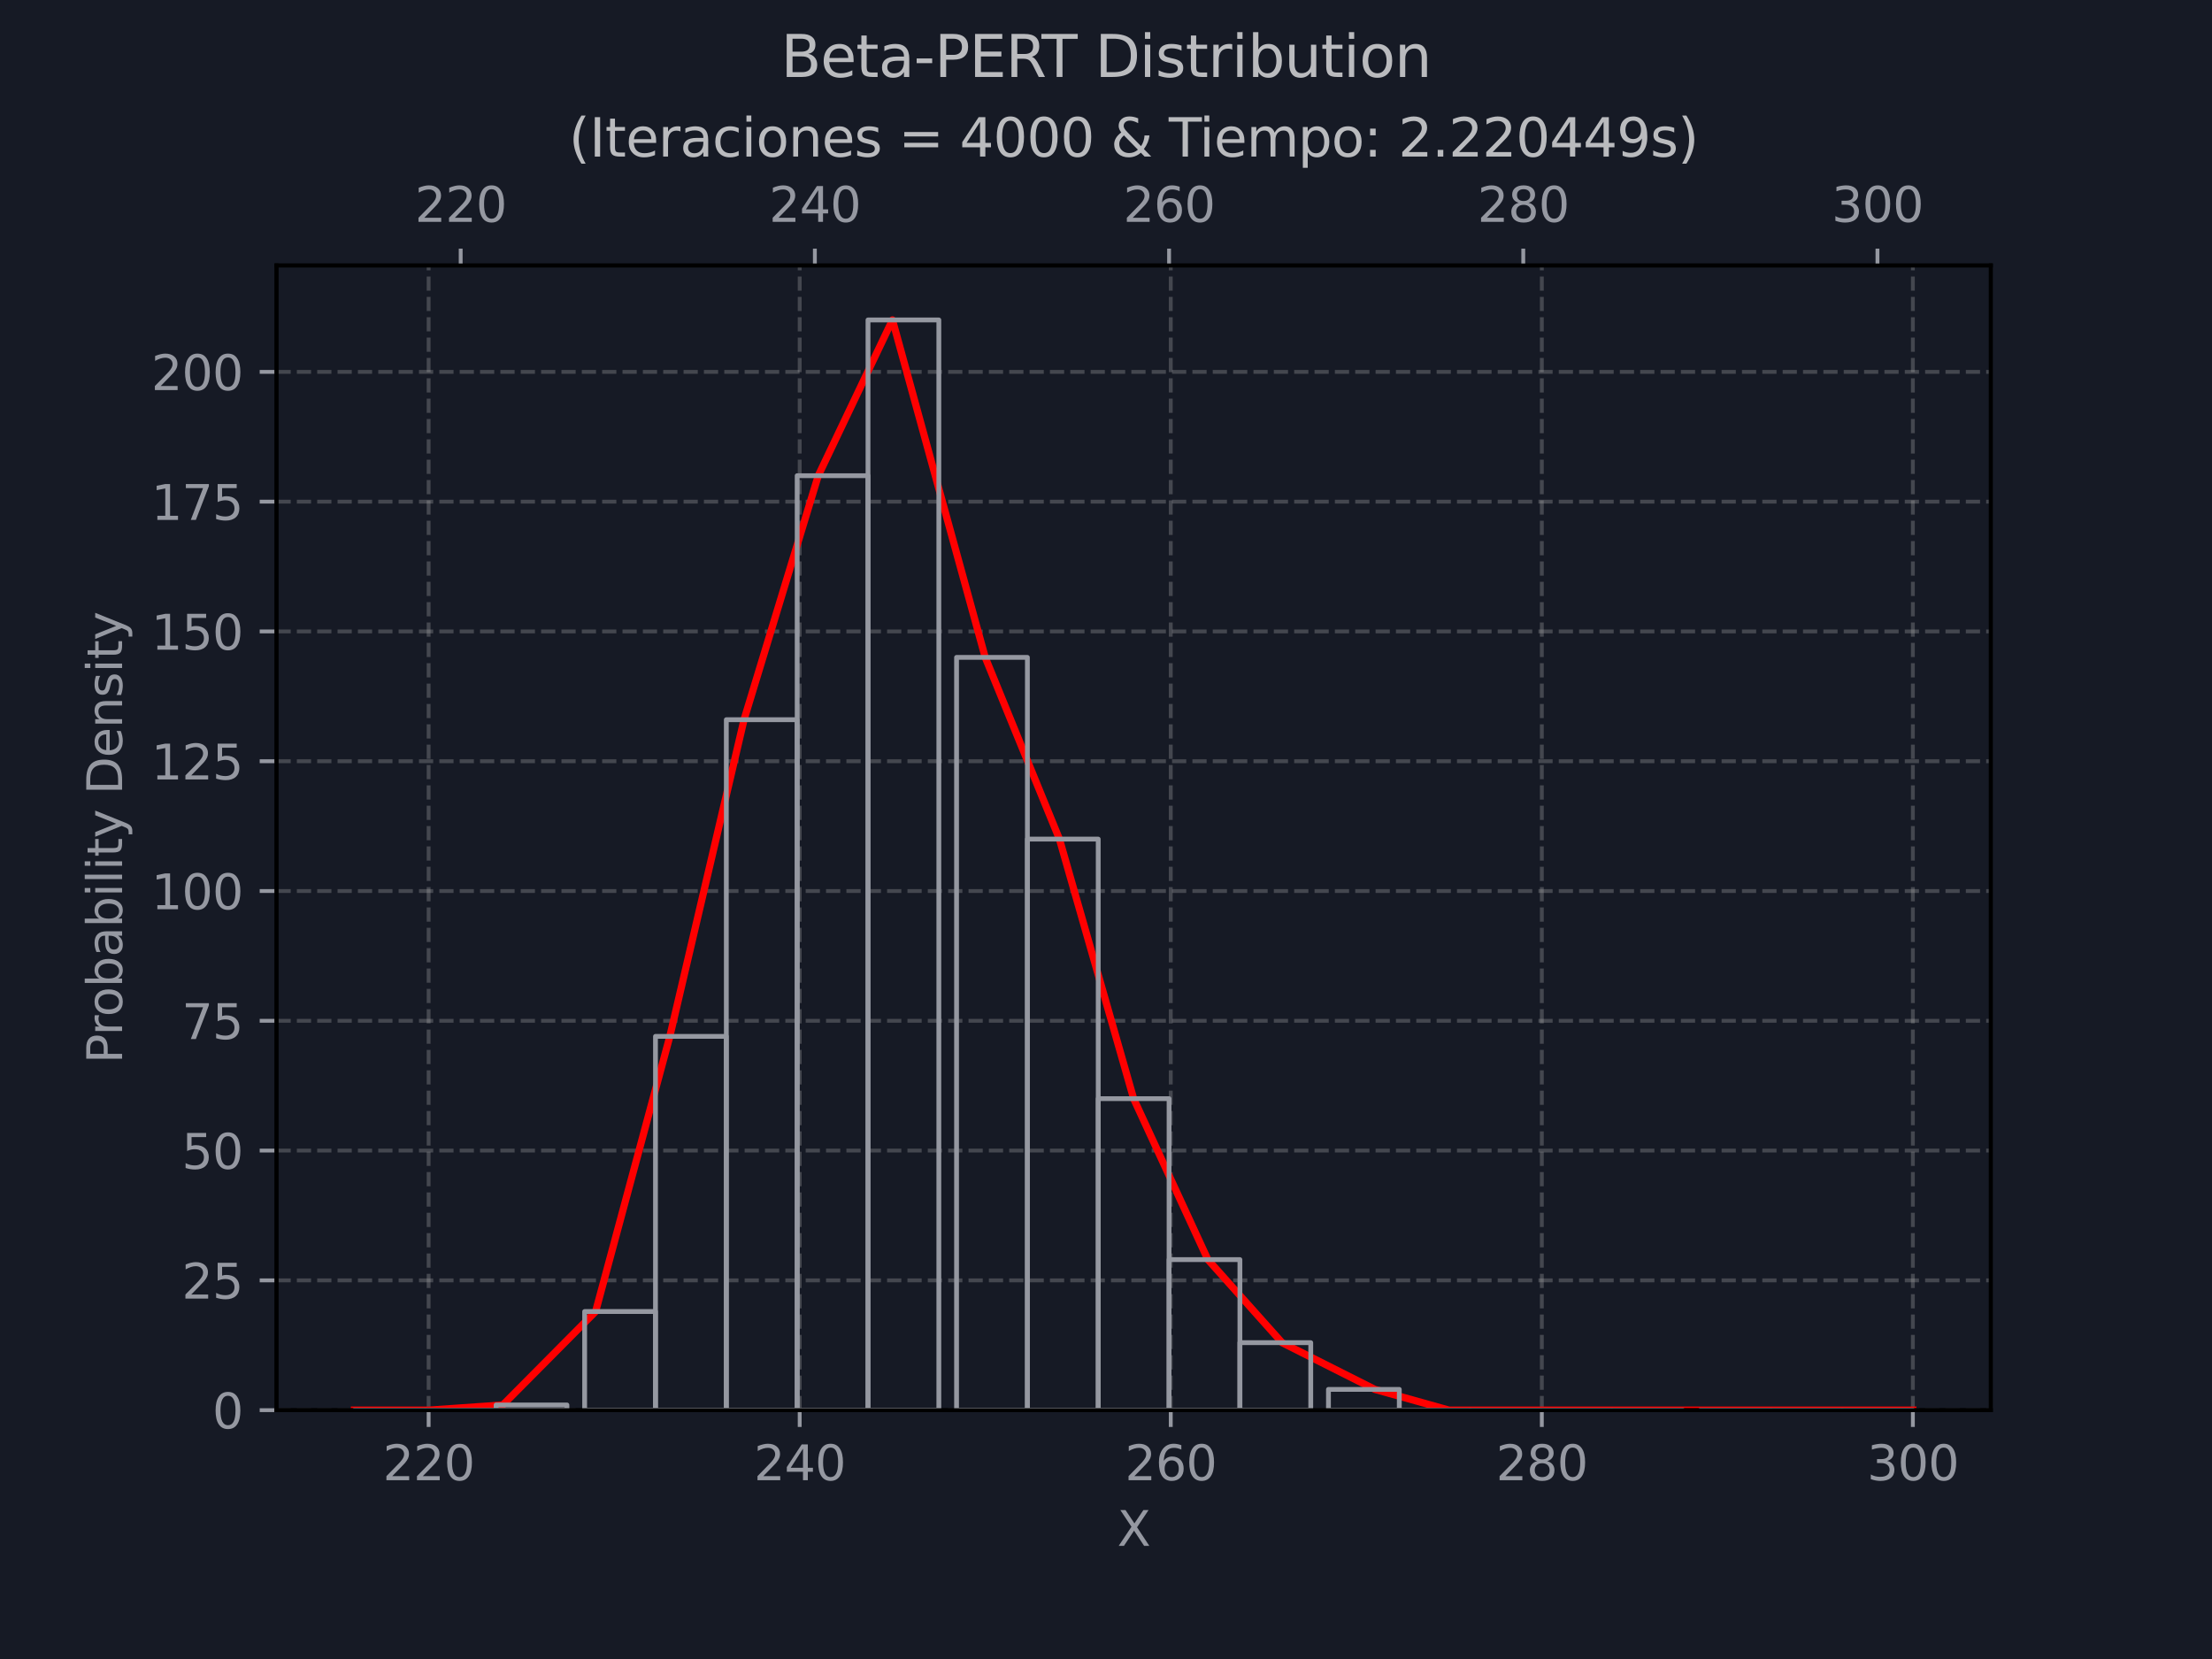 <?xml version="1.0" encoding="utf-8" standalone="no"?>
<!DOCTYPE svg PUBLIC "-//W3C//DTD SVG 1.1//EN"
  "http://www.w3.org/Graphics/SVG/1.1/DTD/svg11.dtd">
<svg xmlns:xlink="http://www.w3.org/1999/xlink" width="460.8pt" height="345.6pt" viewBox="0 0 460.8 345.6" xmlns="http://www.w3.org/2000/svg" version="1.1">
 <defs>
  <style type="text/css">*{stroke-linejoin: round; stroke-linecap: butt}</style>
 </defs>
 <g id="figure_1">
  <g id="patch_1">
   <path d="M 0 345.6 
L 460.8 345.6 
L 460.8 0 
L 0 0 
z
" style="fill: #161a25"/>
  </g>
  <g id="axes_1">
   <g id="patch_2">
    <path d="M 57.6 293.76 
L 414.72 293.76 
L 414.72 55.296 
L 57.6 55.296 
z
" style="fill: #161a25"/>
   </g>
   <g id="matplotlib.axis_1">
    <g id="xtick_1">
     <g id="line2d_1">
      <path d="M 89.292 293.76 
L 89.292 55.296 
" clip-path="url(#p3fcd0e084b)" style="fill: none; stroke-dasharray: 2.96,1.28; stroke-dashoffset: 0; stroke: #b0b0b0; stroke-opacity: 0.3; stroke-width: 0.8"/>
     </g>
     <g id="line2d_2">
      <defs>
       <path id="m49eaad773d" d="M 0 0 
L 0 3.5 
" style="stroke: #9598a1; stroke-width: 0.8"/>
      </defs>
      <g>
       <use xlink:href="#m49eaad773d" x="89.292" y="293.76" style="fill: #9598a1; stroke: #9598a1; stroke-width: 0.8"/>
      </g>
     </g>
     <g id="text_1">
      <!-- 220 -->
      <g style="fill: #9598a1" transform="translate(79.749 308.358) scale(0.1 -0.1)">
       <defs>
        <path id="DejaVuSans-32" d="M 1228 531 
L 3431 531 
L 3431 0 
L 469 0 
L 469 531 
Q 828 903 1448 1529 
Q 2069 2156 2228 2338 
Q 2531 2678 2651 2914 
Q 2772 3150 2772 3378 
Q 2772 3750 2511 3984 
Q 2250 4219 1831 4219 
Q 1534 4219 1204 4116 
Q 875 4013 500 3803 
L 500 4441 
Q 881 4594 1212 4672 
Q 1544 4750 1819 4750 
Q 2544 4750 2975 4387 
Q 3406 4025 3406 3419 
Q 3406 3131 3298 2873 
Q 3191 2616 2906 2266 
Q 2828 2175 2409 1742 
Q 1991 1309 1228 531 
z
" transform="scale(0.016)"/>
        <path id="DejaVuSans-30" d="M 2034 4250 
Q 1547 4250 1301 3770 
Q 1056 3291 1056 2328 
Q 1056 1369 1301 889 
Q 1547 409 2034 409 
Q 2525 409 2770 889 
Q 3016 1369 3016 2328 
Q 3016 3291 2770 3770 
Q 2525 4250 2034 4250 
z
M 2034 4750 
Q 2819 4750 3233 4129 
Q 3647 3509 3647 2328 
Q 3647 1150 3233 529 
Q 2819 -91 2034 -91 
Q 1250 -91 836 529 
Q 422 1150 422 2328 
Q 422 3509 836 4129 
Q 1250 4750 2034 4750 
z
" transform="scale(0.016)"/>
       </defs>
       <use xlink:href="#DejaVuSans-32"/>
       <use xlink:href="#DejaVuSans-32" x="63.623"/>
       <use xlink:href="#DejaVuSans-30" x="127.246"/>
      </g>
     </g>
    </g>
    <g id="xtick_2">
     <g id="line2d_3">
      <path d="M 166.591 293.76 
L 166.591 55.296 
" clip-path="url(#p3fcd0e084b)" style="fill: none; stroke-dasharray: 2.96,1.28; stroke-dashoffset: 0; stroke: #b0b0b0; stroke-opacity: 0.3; stroke-width: 0.8"/>
     </g>
     <g id="line2d_4">
      <g>
       <use xlink:href="#m49eaad773d" x="166.591" y="293.76" style="fill: #9598a1; stroke: #9598a1; stroke-width: 0.8"/>
      </g>
     </g>
     <g id="text_2">
      <!-- 240 -->
      <g style="fill: #9598a1" transform="translate(157.047 308.358) scale(0.1 -0.1)">
       <defs>
        <path id="DejaVuSans-34" d="M 2419 4116 
L 825 1625 
L 2419 1625 
L 2419 4116 
z
M 2253 4666 
L 3047 4666 
L 3047 1625 
L 3713 1625 
L 3713 1100 
L 3047 1100 
L 3047 0 
L 2419 0 
L 2419 1100 
L 313 1100 
L 313 1709 
L 2253 4666 
z
" transform="scale(0.016)"/>
       </defs>
       <use xlink:href="#DejaVuSans-32"/>
       <use xlink:href="#DejaVuSans-34" x="63.623"/>
       <use xlink:href="#DejaVuSans-30" x="127.246"/>
      </g>
     </g>
    </g>
    <g id="xtick_3">
     <g id="line2d_5">
      <path d="M 243.89 293.76 
L 243.89 55.296 
" clip-path="url(#p3fcd0e084b)" style="fill: none; stroke-dasharray: 2.96,1.28; stroke-dashoffset: 0; stroke: #b0b0b0; stroke-opacity: 0.3; stroke-width: 0.8"/>
     </g>
     <g id="line2d_6">
      <g>
       <use xlink:href="#m49eaad773d" x="243.89" y="293.76" style="fill: #9598a1; stroke: #9598a1; stroke-width: 0.8"/>
      </g>
     </g>
     <g id="text_3">
      <!-- 260 -->
      <g style="fill: #9598a1" transform="translate(234.346 308.358) scale(0.1 -0.1)">
       <defs>
        <path id="DejaVuSans-36" d="M 2113 2584 
Q 1688 2584 1439 2293 
Q 1191 2003 1191 1497 
Q 1191 994 1439 701 
Q 1688 409 2113 409 
Q 2538 409 2786 701 
Q 3034 994 3034 1497 
Q 3034 2003 2786 2293 
Q 2538 2584 2113 2584 
z
M 3366 4563 
L 3366 3988 
Q 3128 4100 2886 4159 
Q 2644 4219 2406 4219 
Q 1781 4219 1451 3797 
Q 1122 3375 1075 2522 
Q 1259 2794 1537 2939 
Q 1816 3084 2150 3084 
Q 2853 3084 3261 2657 
Q 3669 2231 3669 1497 
Q 3669 778 3244 343 
Q 2819 -91 2113 -91 
Q 1303 -91 875 529 
Q 447 1150 447 2328 
Q 447 3434 972 4092 
Q 1497 4750 2381 4750 
Q 2619 4750 2861 4703 
Q 3103 4656 3366 4563 
z
" transform="scale(0.016)"/>
       </defs>
       <use xlink:href="#DejaVuSans-32"/>
       <use xlink:href="#DejaVuSans-36" x="63.623"/>
       <use xlink:href="#DejaVuSans-30" x="127.246"/>
      </g>
     </g>
    </g>
    <g id="xtick_4">
     <g id="line2d_7">
      <path d="M 321.189 293.76 
L 321.189 55.296 
" clip-path="url(#p3fcd0e084b)" style="fill: none; stroke-dasharray: 2.96,1.28; stroke-dashoffset: 0; stroke: #b0b0b0; stroke-opacity: 0.3; stroke-width: 0.8"/>
     </g>
     <g id="line2d_8">
      <g>
       <use xlink:href="#m49eaad773d" x="321.189" y="293.76" style="fill: #9598a1; stroke: #9598a1; stroke-width: 0.8"/>
      </g>
     </g>
     <g id="text_4">
      <!-- 280 -->
      <g style="fill: #9598a1" transform="translate(311.645 308.358) scale(0.1 -0.1)">
       <defs>
        <path id="DejaVuSans-38" d="M 2034 2216 
Q 1584 2216 1326 1975 
Q 1069 1734 1069 1313 
Q 1069 891 1326 650 
Q 1584 409 2034 409 
Q 2484 409 2743 651 
Q 3003 894 3003 1313 
Q 3003 1734 2745 1975 
Q 2488 2216 2034 2216 
z
M 1403 2484 
Q 997 2584 770 2862 
Q 544 3141 544 3541 
Q 544 4100 942 4425 
Q 1341 4750 2034 4750 
Q 2731 4750 3128 4425 
Q 3525 4100 3525 3541 
Q 3525 3141 3298 2862 
Q 3072 2584 2669 2484 
Q 3125 2378 3379 2068 
Q 3634 1759 3634 1313 
Q 3634 634 3220 271 
Q 2806 -91 2034 -91 
Q 1263 -91 848 271 
Q 434 634 434 1313 
Q 434 1759 690 2068 
Q 947 2378 1403 2484 
z
M 1172 3481 
Q 1172 3119 1398 2916 
Q 1625 2713 2034 2713 
Q 2441 2713 2670 2916 
Q 2900 3119 2900 3481 
Q 2900 3844 2670 4047 
Q 2441 4250 2034 4250 
Q 1625 4250 1398 4047 
Q 1172 3844 1172 3481 
z
" transform="scale(0.016)"/>
       </defs>
       <use xlink:href="#DejaVuSans-32"/>
       <use xlink:href="#DejaVuSans-38" x="63.623"/>
       <use xlink:href="#DejaVuSans-30" x="127.246"/>
      </g>
     </g>
    </g>
    <g id="xtick_5">
     <g id="line2d_9">
      <path d="M 398.487 293.76 
L 398.487 55.296 
" clip-path="url(#p3fcd0e084b)" style="fill: none; stroke-dasharray: 2.96,1.28; stroke-dashoffset: 0; stroke: #b0b0b0; stroke-opacity: 0.3; stroke-width: 0.8"/>
     </g>
     <g id="line2d_10">
      <g>
       <use xlink:href="#m49eaad773d" x="398.487" y="293.76" style="fill: #9598a1; stroke: #9598a1; stroke-width: 0.8"/>
      </g>
     </g>
     <g id="text_5">
      <!-- 300 -->
      <g style="fill: #9598a1" transform="translate(388.944 308.358) scale(0.1 -0.1)">
       <defs>
        <path id="DejaVuSans-33" d="M 2597 2516 
Q 3050 2419 3304 2112 
Q 3559 1806 3559 1356 
Q 3559 666 3084 287 
Q 2609 -91 1734 -91 
Q 1441 -91 1130 -33 
Q 819 25 488 141 
L 488 750 
Q 750 597 1062 519 
Q 1375 441 1716 441 
Q 2309 441 2620 675 
Q 2931 909 2931 1356 
Q 2931 1769 2642 2001 
Q 2353 2234 1838 2234 
L 1294 2234 
L 1294 2753 
L 1863 2753 
Q 2328 2753 2575 2939 
Q 2822 3125 2822 3475 
Q 2822 3834 2567 4026 
Q 2313 4219 1838 4219 
Q 1578 4219 1281 4162 
Q 984 4106 628 3988 
L 628 4550 
Q 988 4650 1302 4700 
Q 1616 4750 1894 4750 
Q 2613 4750 3031 4423 
Q 3450 4097 3450 3541 
Q 3450 3153 3228 2886 
Q 3006 2619 2597 2516 
z
" transform="scale(0.016)"/>
       </defs>
       <use xlink:href="#DejaVuSans-33"/>
       <use xlink:href="#DejaVuSans-30" x="63.623"/>
       <use xlink:href="#DejaVuSans-30" x="127.246"/>
      </g>
     </g>
    </g>
    <g id="text_6">
     <!-- X -->
     <g style="fill: #9598a1" transform="translate(232.735 322.037) scale(0.1 -0.1)">
      <defs>
       <path id="DejaVuSans-58" d="M 403 4666 
L 1081 4666 
L 2241 2931 
L 3406 4666 
L 4084 4666 
L 2584 2425 
L 4184 0 
L 3506 0 
L 2194 1984 
L 872 0 
L 191 0 
L 1856 2491 
L 403 4666 
z
" transform="scale(0.016)"/>
      </defs>
      <use xlink:href="#DejaVuSans-58"/>
     </g>
    </g>
   </g>
   <g id="matplotlib.axis_2">
    <g id="ytick_1">
     <g id="line2d_11">
      <path d="M 57.6 293.76 
L 414.72 293.76 
" clip-path="url(#p3fcd0e084b)" style="fill: none; stroke-dasharray: 2.96,1.28; stroke-dashoffset: 0; stroke: #b0b0b0; stroke-opacity: 0.3; stroke-width: 0.8"/>
     </g>
     <g id="line2d_12">
      <defs>
       <path id="m6b8cc59551" d="M 0 0 
L -3.5 0 
" style="stroke: #9598a1; stroke-width: 0.8"/>
      </defs>
      <g>
       <use xlink:href="#m6b8cc59551" x="57.6" y="293.76" style="fill: #9598a1; stroke: #9598a1; stroke-width: 0.8"/>
      </g>
     </g>
     <g id="text_7">
      <!-- 0 -->
      <g style="fill: #9598a1" transform="translate(44.237 297.559) scale(0.1 -0.1)">
       <use xlink:href="#DejaVuSans-30"/>
      </g>
     </g>
    </g>
    <g id="ytick_2">
     <g id="line2d_13">
      <path d="M 57.6 266.723 
L 414.72 266.723 
" clip-path="url(#p3fcd0e084b)" style="fill: none; stroke-dasharray: 2.96,1.28; stroke-dashoffset: 0; stroke: #b0b0b0; stroke-opacity: 0.3; stroke-width: 0.8"/>
     </g>
     <g id="line2d_14">
      <g>
       <use xlink:href="#m6b8cc59551" x="57.6" y="266.723" style="fill: #9598a1; stroke: #9598a1; stroke-width: 0.8"/>
      </g>
     </g>
     <g id="text_8">
      <!-- 25 -->
      <g style="fill: #9598a1" transform="translate(37.875 270.522) scale(0.1 -0.1)">
       <defs>
        <path id="DejaVuSans-35" d="M 691 4666 
L 3169 4666 
L 3169 4134 
L 1269 4134 
L 1269 2991 
Q 1406 3038 1543 3061 
Q 1681 3084 1819 3084 
Q 2600 3084 3056 2656 
Q 3513 2228 3513 1497 
Q 3513 744 3044 326 
Q 2575 -91 1722 -91 
Q 1428 -91 1123 -41 
Q 819 9 494 109 
L 494 744 
Q 775 591 1075 516 
Q 1375 441 1709 441 
Q 2250 441 2565 725 
Q 2881 1009 2881 1497 
Q 2881 1984 2565 2268 
Q 2250 2553 1709 2553 
Q 1456 2553 1204 2497 
Q 953 2441 691 2322 
L 691 4666 
z
" transform="scale(0.016)"/>
       </defs>
       <use xlink:href="#DejaVuSans-32"/>
       <use xlink:href="#DejaVuSans-35" x="63.623"/>
      </g>
     </g>
    </g>
    <g id="ytick_3">
     <g id="line2d_15">
      <path d="M 57.6 239.687 
L 414.72 239.687 
" clip-path="url(#p3fcd0e084b)" style="fill: none; stroke-dasharray: 2.96,1.28; stroke-dashoffset: 0; stroke: #b0b0b0; stroke-opacity: 0.3; stroke-width: 0.8"/>
     </g>
     <g id="line2d_16">
      <g>
       <use xlink:href="#m6b8cc59551" x="57.6" y="239.687" style="fill: #9598a1; stroke: #9598a1; stroke-width: 0.8"/>
      </g>
     </g>
     <g id="text_9">
      <!-- 50 -->
      <g style="fill: #9598a1" transform="translate(37.875 243.486) scale(0.1 -0.1)">
       <use xlink:href="#DejaVuSans-35"/>
       <use xlink:href="#DejaVuSans-30" x="63.623"/>
      </g>
     </g>
    </g>
    <g id="ytick_4">
     <g id="line2d_17">
      <path d="M 57.6 212.65 
L 414.72 212.65 
" clip-path="url(#p3fcd0e084b)" style="fill: none; stroke-dasharray: 2.96,1.28; stroke-dashoffset: 0; stroke: #b0b0b0; stroke-opacity: 0.3; stroke-width: 0.8"/>
     </g>
     <g id="line2d_18">
      <g>
       <use xlink:href="#m6b8cc59551" x="57.6" y="212.65" style="fill: #9598a1; stroke: #9598a1; stroke-width: 0.8"/>
      </g>
     </g>
     <g id="text_10">
      <!-- 75 -->
      <g style="fill: #9598a1" transform="translate(37.875 216.449) scale(0.1 -0.1)">
       <defs>
        <path id="DejaVuSans-37" d="M 525 4666 
L 3525 4666 
L 3525 4397 
L 1831 0 
L 1172 0 
L 2766 4134 
L 525 4134 
L 525 4666 
z
" transform="scale(0.016)"/>
       </defs>
       <use xlink:href="#DejaVuSans-37"/>
       <use xlink:href="#DejaVuSans-35" x="63.623"/>
      </g>
     </g>
    </g>
    <g id="ytick_5">
     <g id="line2d_19">
      <path d="M 57.6 185.613 
L 414.72 185.613 
" clip-path="url(#p3fcd0e084b)" style="fill: none; stroke-dasharray: 2.96,1.28; stroke-dashoffset: 0; stroke: #b0b0b0; stroke-opacity: 0.3; stroke-width: 0.8"/>
     </g>
     <g id="line2d_20">
      <g>
       <use xlink:href="#m6b8cc59551" x="57.6" y="185.613" style="fill: #9598a1; stroke: #9598a1; stroke-width: 0.8"/>
      </g>
     </g>
     <g id="text_11">
      <!-- 100 -->
      <g style="fill: #9598a1" transform="translate(31.512 189.412) scale(0.1 -0.1)">
       <defs>
        <path id="DejaVuSans-31" d="M 794 531 
L 1825 531 
L 1825 4091 
L 703 3866 
L 703 4441 
L 1819 4666 
L 2450 4666 
L 2450 531 
L 3481 531 
L 3481 0 
L 794 0 
L 794 531 
z
" transform="scale(0.016)"/>
       </defs>
       <use xlink:href="#DejaVuSans-31"/>
       <use xlink:href="#DejaVuSans-30" x="63.623"/>
       <use xlink:href="#DejaVuSans-30" x="127.246"/>
      </g>
     </g>
    </g>
    <g id="ytick_6">
     <g id="line2d_21">
      <path d="M 57.6 158.576 
L 414.72 158.576 
" clip-path="url(#p3fcd0e084b)" style="fill: none; stroke-dasharray: 2.96,1.28; stroke-dashoffset: 0; stroke: #b0b0b0; stroke-opacity: 0.3; stroke-width: 0.8"/>
     </g>
     <g id="line2d_22">
      <g>
       <use xlink:href="#m6b8cc59551" x="57.6" y="158.576" style="fill: #9598a1; stroke: #9598a1; stroke-width: 0.8"/>
      </g>
     </g>
     <g id="text_12">
      <!-- 125 -->
      <g style="fill: #9598a1" transform="translate(31.512 162.376) scale(0.1 -0.1)">
       <use xlink:href="#DejaVuSans-31"/>
       <use xlink:href="#DejaVuSans-32" x="63.623"/>
       <use xlink:href="#DejaVuSans-35" x="127.246"/>
      </g>
     </g>
    </g>
    <g id="ytick_7">
     <g id="line2d_23">
      <path d="M 57.6 131.54 
L 414.72 131.54 
" clip-path="url(#p3fcd0e084b)" style="fill: none; stroke-dasharray: 2.96,1.28; stroke-dashoffset: 0; stroke: #b0b0b0; stroke-opacity: 0.3; stroke-width: 0.8"/>
     </g>
     <g id="line2d_24">
      <g>
       <use xlink:href="#m6b8cc59551" x="57.6" y="131.54" style="fill: #9598a1; stroke: #9598a1; stroke-width: 0.8"/>
      </g>
     </g>
     <g id="text_13">
      <!-- 150 -->
      <g style="fill: #9598a1" transform="translate(31.512 135.339) scale(0.1 -0.1)">
       <use xlink:href="#DejaVuSans-31"/>
       <use xlink:href="#DejaVuSans-35" x="63.623"/>
       <use xlink:href="#DejaVuSans-30" x="127.246"/>
      </g>
     </g>
    </g>
    <g id="ytick_8">
     <g id="line2d_25">
      <path d="M 57.6 104.503 
L 414.72 104.503 
" clip-path="url(#p3fcd0e084b)" style="fill: none; stroke-dasharray: 2.96,1.28; stroke-dashoffset: 0; stroke: #b0b0b0; stroke-opacity: 0.3; stroke-width: 0.8"/>
     </g>
     <g id="line2d_26">
      <g>
       <use xlink:href="#m6b8cc59551" x="57.6" y="104.503" style="fill: #9598a1; stroke: #9598a1; stroke-width: 0.8"/>
      </g>
     </g>
     <g id="text_14">
      <!-- 175 -->
      <g style="fill: #9598a1" transform="translate(31.512 108.302) scale(0.1 -0.1)">
       <use xlink:href="#DejaVuSans-31"/>
       <use xlink:href="#DejaVuSans-37" x="63.623"/>
       <use xlink:href="#DejaVuSans-35" x="127.246"/>
      </g>
     </g>
    </g>
    <g id="ytick_9">
     <g id="line2d_27">
      <path d="M 57.6 77.466 
L 414.72 77.466 
" clip-path="url(#p3fcd0e084b)" style="fill: none; stroke-dasharray: 2.96,1.28; stroke-dashoffset: 0; stroke: #b0b0b0; stroke-opacity: 0.3; stroke-width: 0.8"/>
     </g>
     <g id="line2d_28">
      <g>
       <use xlink:href="#m6b8cc59551" x="57.6" y="77.466" style="fill: #9598a1; stroke: #9598a1; stroke-width: 0.8"/>
      </g>
     </g>
     <g id="text_15">
      <!-- 200 -->
      <g style="fill: #9598a1" transform="translate(31.512 81.265) scale(0.1 -0.1)">
       <use xlink:href="#DejaVuSans-32"/>
       <use xlink:href="#DejaVuSans-30" x="63.623"/>
       <use xlink:href="#DejaVuSans-30" x="127.246"/>
      </g>
     </g>
    </g>
    <g id="text_16">
     <!-- Probability Density -->
     <g style="fill: #9598a1" transform="translate(25.433 221.555) rotate(-90) scale(0.1 -0.1)">
      <defs>
       <path id="DejaVuSans-50" d="M 1259 4147 
L 1259 2394 
L 2053 2394 
Q 2494 2394 2734 2622 
Q 2975 2850 2975 3272 
Q 2975 3691 2734 3919 
Q 2494 4147 2053 4147 
L 1259 4147 
z
M 628 4666 
L 2053 4666 
Q 2838 4666 3239 4311 
Q 3641 3956 3641 3272 
Q 3641 2581 3239 2228 
Q 2838 1875 2053 1875 
L 1259 1875 
L 1259 0 
L 628 0 
L 628 4666 
z
" transform="scale(0.016)"/>
       <path id="DejaVuSans-72" d="M 2631 2963 
Q 2534 3019 2420 3045 
Q 2306 3072 2169 3072 
Q 1681 3072 1420 2755 
Q 1159 2438 1159 1844 
L 1159 0 
L 581 0 
L 581 3500 
L 1159 3500 
L 1159 2956 
Q 1341 3275 1631 3429 
Q 1922 3584 2338 3584 
Q 2397 3584 2469 3576 
Q 2541 3569 2628 3553 
L 2631 2963 
z
" transform="scale(0.016)"/>
       <path id="DejaVuSans-6f" d="M 1959 3097 
Q 1497 3097 1228 2736 
Q 959 2375 959 1747 
Q 959 1119 1226 758 
Q 1494 397 1959 397 
Q 2419 397 2687 759 
Q 2956 1122 2956 1747 
Q 2956 2369 2687 2733 
Q 2419 3097 1959 3097 
z
M 1959 3584 
Q 2709 3584 3137 3096 
Q 3566 2609 3566 1747 
Q 3566 888 3137 398 
Q 2709 -91 1959 -91 
Q 1206 -91 779 398 
Q 353 888 353 1747 
Q 353 2609 779 3096 
Q 1206 3584 1959 3584 
z
" transform="scale(0.016)"/>
       <path id="DejaVuSans-62" d="M 3116 1747 
Q 3116 2381 2855 2742 
Q 2594 3103 2138 3103 
Q 1681 3103 1420 2742 
Q 1159 2381 1159 1747 
Q 1159 1113 1420 752 
Q 1681 391 2138 391 
Q 2594 391 2855 752 
Q 3116 1113 3116 1747 
z
M 1159 2969 
Q 1341 3281 1617 3432 
Q 1894 3584 2278 3584 
Q 2916 3584 3314 3078 
Q 3713 2572 3713 1747 
Q 3713 922 3314 415 
Q 2916 -91 2278 -91 
Q 1894 -91 1617 61 
Q 1341 213 1159 525 
L 1159 0 
L 581 0 
L 581 4863 
L 1159 4863 
L 1159 2969 
z
" transform="scale(0.016)"/>
       <path id="DejaVuSans-61" d="M 2194 1759 
Q 1497 1759 1228 1600 
Q 959 1441 959 1056 
Q 959 750 1161 570 
Q 1363 391 1709 391 
Q 2188 391 2477 730 
Q 2766 1069 2766 1631 
L 2766 1759 
L 2194 1759 
z
M 3341 1997 
L 3341 0 
L 2766 0 
L 2766 531 
Q 2569 213 2275 61 
Q 1981 -91 1556 -91 
Q 1019 -91 701 211 
Q 384 513 384 1019 
Q 384 1609 779 1909 
Q 1175 2209 1959 2209 
L 2766 2209 
L 2766 2266 
Q 2766 2663 2505 2880 
Q 2244 3097 1772 3097 
Q 1472 3097 1187 3025 
Q 903 2953 641 2809 
L 641 3341 
Q 956 3463 1253 3523 
Q 1550 3584 1831 3584 
Q 2591 3584 2966 3190 
Q 3341 2797 3341 1997 
z
" transform="scale(0.016)"/>
       <path id="DejaVuSans-69" d="M 603 3500 
L 1178 3500 
L 1178 0 
L 603 0 
L 603 3500 
z
M 603 4863 
L 1178 4863 
L 1178 4134 
L 603 4134 
L 603 4863 
z
" transform="scale(0.016)"/>
       <path id="DejaVuSans-6c" d="M 603 4863 
L 1178 4863 
L 1178 0 
L 603 0 
L 603 4863 
z
" transform="scale(0.016)"/>
       <path id="DejaVuSans-74" d="M 1172 4494 
L 1172 3500 
L 2356 3500 
L 2356 3053 
L 1172 3053 
L 1172 1153 
Q 1172 725 1289 603 
Q 1406 481 1766 481 
L 2356 481 
L 2356 0 
L 1766 0 
Q 1100 0 847 248 
Q 594 497 594 1153 
L 594 3053 
L 172 3053 
L 172 3500 
L 594 3500 
L 594 4494 
L 1172 4494 
z
" transform="scale(0.016)"/>
       <path id="DejaVuSans-79" d="M 2059 -325 
Q 1816 -950 1584 -1140 
Q 1353 -1331 966 -1331 
L 506 -1331 
L 506 -850 
L 844 -850 
Q 1081 -850 1212 -737 
Q 1344 -625 1503 -206 
L 1606 56 
L 191 3500 
L 800 3500 
L 1894 763 
L 2988 3500 
L 3597 3500 
L 2059 -325 
z
" transform="scale(0.016)"/>
       <path id="DejaVuSans-20" transform="scale(0.016)"/>
       <path id="DejaVuSans-44" d="M 1259 4147 
L 1259 519 
L 2022 519 
Q 2988 519 3436 956 
Q 3884 1394 3884 2338 
Q 3884 3275 3436 3711 
Q 2988 4147 2022 4147 
L 1259 4147 
z
M 628 4666 
L 1925 4666 
Q 3281 4666 3915 4102 
Q 4550 3538 4550 2338 
Q 4550 1131 3912 565 
Q 3275 0 1925 0 
L 628 0 
L 628 4666 
z
" transform="scale(0.016)"/>
       <path id="DejaVuSans-65" d="M 3597 1894 
L 3597 1613 
L 953 1613 
Q 991 1019 1311 708 
Q 1631 397 2203 397 
Q 2534 397 2845 478 
Q 3156 559 3463 722 
L 3463 178 
Q 3153 47 2828 -22 
Q 2503 -91 2169 -91 
Q 1331 -91 842 396 
Q 353 884 353 1716 
Q 353 2575 817 3079 
Q 1281 3584 2069 3584 
Q 2775 3584 3186 3129 
Q 3597 2675 3597 1894 
z
M 3022 2063 
Q 3016 2534 2758 2815 
Q 2500 3097 2075 3097 
Q 1594 3097 1305 2825 
Q 1016 2553 972 2059 
L 3022 2063 
z
" transform="scale(0.016)"/>
       <path id="DejaVuSans-6e" d="M 3513 2113 
L 3513 0 
L 2938 0 
L 2938 2094 
Q 2938 2591 2744 2837 
Q 2550 3084 2163 3084 
Q 1697 3084 1428 2787 
Q 1159 2491 1159 1978 
L 1159 0 
L 581 0 
L 581 3500 
L 1159 3500 
L 1159 2956 
Q 1366 3272 1645 3428 
Q 1925 3584 2291 3584 
Q 2894 3584 3203 3211 
Q 3513 2838 3513 2113 
z
" transform="scale(0.016)"/>
       <path id="DejaVuSans-73" d="M 2834 3397 
L 2834 2853 
Q 2591 2978 2328 3040 
Q 2066 3103 1784 3103 
Q 1356 3103 1142 2972 
Q 928 2841 928 2578 
Q 928 2378 1081 2264 
Q 1234 2150 1697 2047 
L 1894 2003 
Q 2506 1872 2764 1633 
Q 3022 1394 3022 966 
Q 3022 478 2636 193 
Q 2250 -91 1575 -91 
Q 1294 -91 989 -36 
Q 684 19 347 128 
L 347 722 
Q 666 556 975 473 
Q 1284 391 1588 391 
Q 1994 391 2212 530 
Q 2431 669 2431 922 
Q 2431 1156 2273 1281 
Q 2116 1406 1581 1522 
L 1381 1569 
Q 847 1681 609 1914 
Q 372 2147 372 2553 
Q 372 3047 722 3315 
Q 1072 3584 1716 3584 
Q 2034 3584 2315 3537 
Q 2597 3491 2834 3397 
z
" transform="scale(0.016)"/>
      </defs>
      <use xlink:href="#DejaVuSans-50"/>
      <use xlink:href="#DejaVuSans-72" x="58.553"/>
      <use xlink:href="#DejaVuSans-6f" x="97.416"/>
      <use xlink:href="#DejaVuSans-62" x="158.598"/>
      <use xlink:href="#DejaVuSans-61" x="222.074"/>
      <use xlink:href="#DejaVuSans-62" x="283.354"/>
      <use xlink:href="#DejaVuSans-69" x="346.83"/>
      <use xlink:href="#DejaVuSans-6c" x="374.613"/>
      <use xlink:href="#DejaVuSans-69" x="402.396"/>
      <use xlink:href="#DejaVuSans-74" x="430.18"/>
      <use xlink:href="#DejaVuSans-79" x="469.389"/>
      <use xlink:href="#DejaVuSans-20" x="528.568"/>
      <use xlink:href="#DejaVuSans-44" x="560.355"/>
      <use xlink:href="#DejaVuSans-65" x="637.357"/>
      <use xlink:href="#DejaVuSans-6e" x="698.881"/>
      <use xlink:href="#DejaVuSans-73" x="762.26"/>
      <use xlink:href="#DejaVuSans-69" x="814.359"/>
      <use xlink:href="#DejaVuSans-74" x="842.143"/>
      <use xlink:href="#DejaVuSans-79" x="881.352"/>
     </g>
    </g>
   </g>
   <g id="line2d_29">
    <path d="M 73.833 293.76 
L 89.292 293.76 
L 104.752 292.679 
L 124.077 273.212 
L 139.537 215.894 
L 154.996 149.925 
L 170.456 99.096 
L 185.916 66.651 
L 205.241 136.947 
L 220.7 174.798 
L 236.16 228.872 
L 251.62 262.397 
L 267.079 279.701 
L 286.404 289.434 
L 301.864 293.76 
L 317.324 293.76 
L 332.783 293.76 
L 348.243 293.76 
L 367.568 293.76 
L 383.028 293.76 
L 398.487 293.76 
" clip-path="url(#p3fcd0e084b)" style="fill: none; stroke: #ff0000; stroke-width: 1.5; stroke-linecap: square"/>
   </g>
   <g id="patch_3">
    <path d="M 57.6 293.76 
L 57.6 55.296 
" style="fill: none; stroke: #000000; stroke-width: 0.8; stroke-linejoin: miter; stroke-linecap: square"/>
   </g>
   <g id="patch_4">
    <path d="M 414.72 293.76 
L 414.72 55.296 
" style="fill: none; stroke: #000000; stroke-width: 0.8; stroke-linejoin: miter; stroke-linecap: square"/>
   </g>
   <g id="patch_5">
    <path d="M 57.6 293.76 
L 414.72 293.76 
" style="fill: none; stroke: #000000; stroke-width: 0.8; stroke-linejoin: miter; stroke-linecap: square"/>
   </g>
   <g id="patch_6">
    <path d="M 57.6 55.296 
L 414.72 55.296 
" style="fill: none; stroke: #000000; stroke-width: 0.8; stroke-linejoin: miter; stroke-linecap: square"/>
   </g>
  </g>
  <g id="axes_2">
   <g id="patch_7">
    <path d="M 73.833 293.76 
L 88.59 293.76 
L 88.59 293.76 
L 73.833 293.76 
L 73.833 293.76 
z
" clip-path="url(#p3fcd0e084b)" style="fill: none; stroke: #9598a1; stroke-linejoin: miter"/>
   </g>
   <g id="patch_8">
    <path d="M 88.59 293.76 
L 103.347 293.76 
L 103.347 293.76 
L 88.59 293.76 
L 88.59 293.76 
z
" clip-path="url(#p3fcd0e084b)" style="fill: none; stroke: #9598a1; stroke-linejoin: miter"/>
   </g>
   <g id="patch_9">
    <path d="M 103.347 293.76 
L 118.104 293.76 
L 118.104 292.679 
L 103.347 292.679 
L 103.347 293.76 
z
" clip-path="url(#p3fcd0e084b)" style="fill: none; stroke: #9598a1; stroke-linejoin: miter"/>
   </g>
   <g id="patch_10">
    <path d="M 121.793 293.76 
L 136.55 293.76 
L 136.55 273.212 
L 121.793 273.212 
L 121.793 293.76 
z
" clip-path="url(#p3fcd0e084b)" style="fill: none; stroke: #9598a1; stroke-linejoin: miter"/>
   </g>
   <g id="patch_11">
    <path d="M 136.55 293.76 
L 151.307 293.76 
L 151.307 215.894 
L 136.55 215.894 
L 136.55 293.76 
z
" clip-path="url(#p3fcd0e084b)" style="fill: none; stroke: #9598a1; stroke-linejoin: miter"/>
   </g>
   <g id="patch_12">
    <path d="M 151.307 293.76 
L 166.064 293.76 
L 166.064 149.925 
L 151.307 149.925 
L 151.307 293.76 
z
" clip-path="url(#p3fcd0e084b)" style="fill: none; stroke: #9598a1; stroke-linejoin: miter"/>
   </g>
   <g id="patch_13">
    <path d="M 166.064 293.76 
L 180.821 293.76 
L 180.821 99.096 
L 166.064 99.096 
L 166.064 293.76 
z
" clip-path="url(#p3fcd0e084b)" style="fill: none; stroke: #9598a1; stroke-linejoin: miter"/>
   </g>
   <g id="patch_14">
    <path d="M 180.821 293.76 
L 195.578 293.76 
L 195.578 66.651 
L 180.821 66.651 
L 180.821 293.76 
z
" clip-path="url(#p3fcd0e084b)" style="fill: none; stroke: #9598a1; stroke-linejoin: miter"/>
   </g>
   <g id="patch_15">
    <path d="M 199.267 293.76 
L 214.024 293.76 
L 214.024 136.947 
L 199.267 136.947 
L 199.267 293.76 
z
" clip-path="url(#p3fcd0e084b)" style="fill: none; stroke: #9598a1; stroke-linejoin: miter"/>
   </g>
   <g id="patch_16">
    <path d="M 214.024 293.76 
L 228.781 293.76 
L 228.781 174.798 
L 214.024 174.798 
L 214.024 293.76 
z
" clip-path="url(#p3fcd0e084b)" style="fill: none; stroke: #9598a1; stroke-linejoin: miter"/>
   </g>
   <g id="patch_17">
    <path d="M 228.781 293.76 
L 243.539 293.76 
L 243.539 228.872 
L 228.781 228.872 
L 228.781 293.76 
z
" clip-path="url(#p3fcd0e084b)" style="fill: none; stroke: #9598a1; stroke-linejoin: miter"/>
   </g>
   <g id="patch_18">
    <path d="M 243.539 293.76 
L 258.296 293.76 
L 258.296 262.397 
L 243.539 262.397 
L 243.539 293.76 
z
" clip-path="url(#p3fcd0e084b)" style="fill: none; stroke: #9598a1; stroke-linejoin: miter"/>
   </g>
   <g id="patch_19">
    <path d="M 258.296 293.76 
L 273.053 293.76 
L 273.053 279.701 
L 258.296 279.701 
L 258.296 293.76 
z
" clip-path="url(#p3fcd0e084b)" style="fill: none; stroke: #9598a1; stroke-linejoin: miter"/>
   </g>
   <g id="patch_20">
    <path d="M 276.742 293.76 
L 291.499 293.76 
L 291.499 289.434 
L 276.742 289.434 
L 276.742 293.76 
z
" clip-path="url(#p3fcd0e084b)" style="fill: none; stroke: #9598a1; stroke-linejoin: miter"/>
   </g>
   <g id="patch_21">
    <path d="M 291.499 293.76 
L 306.256 293.76 
L 306.256 293.76 
L 291.499 293.76 
L 291.499 293.76 
z
" clip-path="url(#p3fcd0e084b)" style="fill: none; stroke: #9598a1; stroke-linejoin: miter"/>
   </g>
   <g id="patch_22">
    <path d="M 306.256 293.76 
L 321.013 293.76 
L 321.013 293.76 
L 306.256 293.76 
L 306.256 293.76 
z
" clip-path="url(#p3fcd0e084b)" style="fill: none; stroke: #9598a1; stroke-linejoin: miter"/>
   </g>
   <g id="patch_23">
    <path d="M 321.013 293.76 
L 335.77 293.76 
L 335.77 293.76 
L 321.013 293.76 
L 321.013 293.76 
z
" clip-path="url(#p3fcd0e084b)" style="fill: none; stroke: #9598a1; stroke-linejoin: miter"/>
   </g>
   <g id="patch_24">
    <path d="M 335.77 293.76 
L 350.527 293.76 
L 350.527 293.76 
L 335.77 293.76 
L 335.77 293.76 
z
" clip-path="url(#p3fcd0e084b)" style="fill: none; stroke: #9598a1; stroke-linejoin: miter"/>
   </g>
   <g id="patch_25">
    <path d="M 354.216 293.76 
L 368.973 293.76 
L 368.973 293.76 
L 354.216 293.76 
L 354.216 293.76 
z
" clip-path="url(#p3fcd0e084b)" style="fill: none; stroke: #9598a1; stroke-linejoin: miter"/>
   </g>
   <g id="patch_26">
    <path d="M 368.973 293.76 
L 383.73 293.76 
L 383.73 293.76 
L 368.973 293.76 
L 368.973 293.76 
z
" clip-path="url(#p3fcd0e084b)" style="fill: none; stroke: #9598a1; stroke-linejoin: miter"/>
   </g>
   <g id="patch_27">
    <path d="M 383.73 293.76 
L 398.487 293.76 
L 398.487 293.76 
L 383.73 293.76 
L 383.73 293.76 
z
" clip-path="url(#p3fcd0e084b)" style="fill: none; stroke: #9598a1; stroke-linejoin: miter"/>
   </g>
   <g id="matplotlib.axis_3">
    <g id="xtick_6">
     <g id="line2d_30">
      <defs>
       <path id="mc9530b8e2c" d="M 0 0 
L 0 -3.5 
" style="stroke: #9598a1; stroke-width: 0.8"/>
      </defs>
      <g>
       <use xlink:href="#mc9530b8e2c" x="95.968" y="55.296" style="fill: #9598a1; stroke: #9598a1; stroke-width: 0.8"/>
      </g>
     </g>
     <g id="text_17">
      <!-- 220 -->
      <g style="fill: #9598a1" transform="translate(86.425 46.216) scale(0.1 -0.1)">
       <use xlink:href="#DejaVuSans-32"/>
       <use xlink:href="#DejaVuSans-32" x="63.623"/>
       <use xlink:href="#DejaVuSans-30" x="127.246"/>
      </g>
     </g>
    </g>
    <g id="xtick_7">
     <g id="line2d_31">
      <g>
       <use xlink:href="#mc9530b8e2c" x="169.753" y="55.296" style="fill: #9598a1; stroke: #9598a1; stroke-width: 0.8"/>
      </g>
     </g>
     <g id="text_18">
      <!-- 240 -->
      <g style="fill: #9598a1" transform="translate(160.21 46.216) scale(0.1 -0.1)">
       <use xlink:href="#DejaVuSans-32"/>
       <use xlink:href="#DejaVuSans-34" x="63.623"/>
       <use xlink:href="#DejaVuSans-30" x="127.246"/>
      </g>
     </g>
    </g>
    <g id="xtick_8">
     <g id="line2d_32">
      <g>
       <use xlink:href="#mc9530b8e2c" x="243.539" y="55.296" style="fill: #9598a1; stroke: #9598a1; stroke-width: 0.8"/>
      </g>
     </g>
     <g id="text_19">
      <!-- 260 -->
      <g style="fill: #9598a1" transform="translate(233.995 46.216) scale(0.1 -0.1)">
       <use xlink:href="#DejaVuSans-32"/>
       <use xlink:href="#DejaVuSans-36" x="63.623"/>
       <use xlink:href="#DejaVuSans-30" x="127.246"/>
      </g>
     </g>
    </g>
    <g id="xtick_9">
     <g id="line2d_33">
      <g>
       <use xlink:href="#mc9530b8e2c" x="317.324" y="55.296" style="fill: #9598a1; stroke: #9598a1; stroke-width: 0.8"/>
      </g>
     </g>
     <g id="text_20">
      <!-- 280 -->
      <g style="fill: #9598a1" transform="translate(307.78 46.216) scale(0.1 -0.1)">
       <use xlink:href="#DejaVuSans-32"/>
       <use xlink:href="#DejaVuSans-38" x="63.623"/>
       <use xlink:href="#DejaVuSans-30" x="127.246"/>
      </g>
     </g>
    </g>
    <g id="xtick_10">
     <g id="line2d_34">
      <g>
       <use xlink:href="#mc9530b8e2c" x="391.109" y="55.296" style="fill: #9598a1; stroke: #9598a1; stroke-width: 0.8"/>
      </g>
     </g>
     <g id="text_21">
      <!-- 300 -->
      <g style="fill: #9598a1" transform="translate(381.565 46.216) scale(0.1 -0.1)">
       <use xlink:href="#DejaVuSans-33"/>
       <use xlink:href="#DejaVuSans-30" x="63.623"/>
       <use xlink:href="#DejaVuSans-30" x="127.246"/>
      </g>
     </g>
    </g>
   </g>
   <g id="patch_28">
    <path d="M 57.6 293.76 
L 57.6 55.296 
" style="fill: none; stroke: #000000; stroke-width: 0.8; stroke-linejoin: miter; stroke-linecap: square"/>
   </g>
   <g id="patch_29">
    <path d="M 414.72 293.76 
L 414.72 55.296 
" style="fill: none; stroke: #000000; stroke-width: 0.8; stroke-linejoin: miter; stroke-linecap: square"/>
   </g>
   <g id="patch_30">
    <path d="M 57.6 293.76 
L 414.72 293.76 
" style="fill: none; stroke: #000000; stroke-width: 0.8; stroke-linejoin: miter; stroke-linecap: square"/>
   </g>
   <g id="patch_31">
    <path d="M 57.6 55.296 
L 414.72 55.296 
" style="fill: none; stroke: #000000; stroke-width: 0.8; stroke-linejoin: miter; stroke-linecap: square"/>
   </g>
   <g id="text_22">
    <!-- (Iteraciones = 4000 &amp; Tiempo: 2.220449s) -->
    <g style="fill: #ffffff; opacity: 0.7" transform="translate(118.511 32.618) scale(0.11 -0.11)">
     <defs>
      <path id="DejaVuSans-28" d="M 1984 4856 
Q 1566 4138 1362 3434 
Q 1159 2731 1159 2009 
Q 1159 1288 1364 580 
Q 1569 -128 1984 -844 
L 1484 -844 
Q 1016 -109 783 600 
Q 550 1309 550 2009 
Q 550 2706 781 3412 
Q 1013 4119 1484 4856 
L 1984 4856 
z
" transform="scale(0.016)"/>
      <path id="DejaVuSans-49" d="M 628 4666 
L 1259 4666 
L 1259 0 
L 628 0 
L 628 4666 
z
" transform="scale(0.016)"/>
      <path id="DejaVuSans-63" d="M 3122 3366 
L 3122 2828 
Q 2878 2963 2633 3030 
Q 2388 3097 2138 3097 
Q 1578 3097 1268 2742 
Q 959 2388 959 1747 
Q 959 1106 1268 751 
Q 1578 397 2138 397 
Q 2388 397 2633 464 
Q 2878 531 3122 666 
L 3122 134 
Q 2881 22 2623 -34 
Q 2366 -91 2075 -91 
Q 1284 -91 818 406 
Q 353 903 353 1747 
Q 353 2603 823 3093 
Q 1294 3584 2113 3584 
Q 2378 3584 2631 3529 
Q 2884 3475 3122 3366 
z
" transform="scale(0.016)"/>
      <path id="DejaVuSans-3d" d="M 678 2906 
L 4684 2906 
L 4684 2381 
L 678 2381 
L 678 2906 
z
M 678 1631 
L 4684 1631 
L 4684 1100 
L 678 1100 
L 678 1631 
z
" transform="scale(0.016)"/>
      <path id="DejaVuSans-26" d="M 1556 2509 
Q 1272 2256 1139 2004 
Q 1006 1753 1006 1478 
Q 1006 1022 1337 719 
Q 1669 416 2169 416 
Q 2466 416 2725 514 
Q 2984 613 3213 813 
L 1556 2509 
z
M 1997 2859 
L 3584 1234 
Q 3769 1513 3872 1830 
Q 3975 2147 3994 2503 
L 4575 2503 
Q 4538 2091 4375 1687 
Q 4213 1284 3922 891 
L 4794 0 
L 4006 0 
L 3559 459 
Q 3234 181 2878 45 
Q 2522 -91 2113 -91 
Q 1359 -91 881 339 
Q 403 769 403 1441 
Q 403 1841 612 2192 
Q 822 2544 1241 2853 
Q 1091 3050 1012 3245 
Q 934 3441 934 3628 
Q 934 4134 1281 4442 
Q 1628 4750 2203 4750 
Q 2463 4750 2720 4694 
Q 2978 4638 3244 4525 
L 3244 3956 
Q 2972 4103 2725 4179 
Q 2478 4256 2266 4256 
Q 1938 4256 1733 4082 
Q 1528 3909 1528 3634 
Q 1528 3475 1620 3314 
Q 1713 3153 1997 2859 
z
" transform="scale(0.016)"/>
      <path id="DejaVuSans-54" d="M -19 4666 
L 3928 4666 
L 3928 4134 
L 2272 4134 
L 2272 0 
L 1638 0 
L 1638 4134 
L -19 4134 
L -19 4666 
z
" transform="scale(0.016)"/>
      <path id="DejaVuSans-6d" d="M 3328 2828 
Q 3544 3216 3844 3400 
Q 4144 3584 4550 3584 
Q 5097 3584 5394 3201 
Q 5691 2819 5691 2113 
L 5691 0 
L 5113 0 
L 5113 2094 
Q 5113 2597 4934 2840 
Q 4756 3084 4391 3084 
Q 3944 3084 3684 2787 
Q 3425 2491 3425 1978 
L 3425 0 
L 2847 0 
L 2847 2094 
Q 2847 2600 2669 2842 
Q 2491 3084 2119 3084 
Q 1678 3084 1418 2786 
Q 1159 2488 1159 1978 
L 1159 0 
L 581 0 
L 581 3500 
L 1159 3500 
L 1159 2956 
Q 1356 3278 1631 3431 
Q 1906 3584 2284 3584 
Q 2666 3584 2933 3390 
Q 3200 3197 3328 2828 
z
" transform="scale(0.016)"/>
      <path id="DejaVuSans-70" d="M 1159 525 
L 1159 -1331 
L 581 -1331 
L 581 3500 
L 1159 3500 
L 1159 2969 
Q 1341 3281 1617 3432 
Q 1894 3584 2278 3584 
Q 2916 3584 3314 3078 
Q 3713 2572 3713 1747 
Q 3713 922 3314 415 
Q 2916 -91 2278 -91 
Q 1894 -91 1617 61 
Q 1341 213 1159 525 
z
M 3116 1747 
Q 3116 2381 2855 2742 
Q 2594 3103 2138 3103 
Q 1681 3103 1420 2742 
Q 1159 2381 1159 1747 
Q 1159 1113 1420 752 
Q 1681 391 2138 391 
Q 2594 391 2855 752 
Q 3116 1113 3116 1747 
z
" transform="scale(0.016)"/>
      <path id="DejaVuSans-3a" d="M 750 794 
L 1409 794 
L 1409 0 
L 750 0 
L 750 794 
z
M 750 3309 
L 1409 3309 
L 1409 2516 
L 750 2516 
L 750 3309 
z
" transform="scale(0.016)"/>
      <path id="DejaVuSans-2e" d="M 684 794 
L 1344 794 
L 1344 0 
L 684 0 
L 684 794 
z
" transform="scale(0.016)"/>
      <path id="DejaVuSans-39" d="M 703 97 
L 703 672 
Q 941 559 1184 500 
Q 1428 441 1663 441 
Q 2288 441 2617 861 
Q 2947 1281 2994 2138 
Q 2813 1869 2534 1725 
Q 2256 1581 1919 1581 
Q 1219 1581 811 2004 
Q 403 2428 403 3163 
Q 403 3881 828 4315 
Q 1253 4750 1959 4750 
Q 2769 4750 3195 4129 
Q 3622 3509 3622 2328 
Q 3622 1225 3098 567 
Q 2575 -91 1691 -91 
Q 1453 -91 1209 -44 
Q 966 3 703 97 
z
M 1959 2075 
Q 2384 2075 2632 2365 
Q 2881 2656 2881 3163 
Q 2881 3666 2632 3958 
Q 2384 4250 1959 4250 
Q 1534 4250 1286 3958 
Q 1038 3666 1038 3163 
Q 1038 2656 1286 2365 
Q 1534 2075 1959 2075 
z
" transform="scale(0.016)"/>
      <path id="DejaVuSans-29" d="M 513 4856 
L 1013 4856 
Q 1481 4119 1714 3412 
Q 1947 2706 1947 2009 
Q 1947 1309 1714 600 
Q 1481 -109 1013 -844 
L 513 -844 
Q 928 -128 1133 580 
Q 1338 1288 1338 2009 
Q 1338 2731 1133 3434 
Q 928 4138 513 4856 
z
" transform="scale(0.016)"/>
     </defs>
     <use xlink:href="#DejaVuSans-28"/>
     <use xlink:href="#DejaVuSans-49" x="39.014"/>
     <use xlink:href="#DejaVuSans-74" x="68.506"/>
     <use xlink:href="#DejaVuSans-65" x="107.715"/>
     <use xlink:href="#DejaVuSans-72" x="169.238"/>
     <use xlink:href="#DejaVuSans-61" x="210.352"/>
     <use xlink:href="#DejaVuSans-63" x="271.631"/>
     <use xlink:href="#DejaVuSans-69" x="326.611"/>
     <use xlink:href="#DejaVuSans-6f" x="354.395"/>
     <use xlink:href="#DejaVuSans-6e" x="415.576"/>
     <use xlink:href="#DejaVuSans-65" x="478.955"/>
     <use xlink:href="#DejaVuSans-73" x="540.479"/>
     <use xlink:href="#DejaVuSans-20" x="592.578"/>
     <use xlink:href="#DejaVuSans-3d" x="624.365"/>
     <use xlink:href="#DejaVuSans-20" x="708.154"/>
     <use xlink:href="#DejaVuSans-34" x="739.941"/>
     <use xlink:href="#DejaVuSans-30" x="803.564"/>
     <use xlink:href="#DejaVuSans-30" x="867.188"/>
     <use xlink:href="#DejaVuSans-30" x="930.811"/>
     <use xlink:href="#DejaVuSans-20" x="994.434"/>
     <use xlink:href="#DejaVuSans-26" x="1026.221"/>
     <use xlink:href="#DejaVuSans-20" x="1104.199"/>
     <use xlink:href="#DejaVuSans-54" x="1135.986"/>
     <use xlink:href="#DejaVuSans-69" x="1193.945"/>
     <use xlink:href="#DejaVuSans-65" x="1221.729"/>
     <use xlink:href="#DejaVuSans-6d" x="1283.252"/>
     <use xlink:href="#DejaVuSans-70" x="1380.664"/>
     <use xlink:href="#DejaVuSans-6f" x="1444.141"/>
     <use xlink:href="#DejaVuSans-3a" x="1505.322"/>
     <use xlink:href="#DejaVuSans-20" x="1539.014"/>
     <use xlink:href="#DejaVuSans-32" x="1570.801"/>
     <use xlink:href="#DejaVuSans-2e" x="1634.424"/>
     <use xlink:href="#DejaVuSans-32" x="1666.211"/>
     <use xlink:href="#DejaVuSans-32" x="1729.834"/>
     <use xlink:href="#DejaVuSans-30" x="1793.457"/>
     <use xlink:href="#DejaVuSans-34" x="1857.08"/>
     <use xlink:href="#DejaVuSans-34" x="1920.703"/>
     <use xlink:href="#DejaVuSans-39" x="1984.326"/>
     <use xlink:href="#DejaVuSans-73" x="2047.949"/>
     <use xlink:href="#DejaVuSans-29" x="2100.049"/>
    </g>
   </g>
  </g>
  <g id="text_23">
   <!-- Beta-PERT Distribution -->
   <g style="fill: #ffffff; opacity: 0.7" transform="translate(162.681 16.03) scale(0.12 -0.12)">
    <defs>
     <path id="DejaVuSans-42" d="M 1259 2228 
L 1259 519 
L 2272 519 
Q 2781 519 3026 730 
Q 3272 941 3272 1375 
Q 3272 1813 3026 2020 
Q 2781 2228 2272 2228 
L 1259 2228 
z
M 1259 4147 
L 1259 2741 
L 2194 2741 
Q 2656 2741 2882 2914 
Q 3109 3088 3109 3444 
Q 3109 3797 2882 3972 
Q 2656 4147 2194 4147 
L 1259 4147 
z
M 628 4666 
L 2241 4666 
Q 2963 4666 3353 4366 
Q 3744 4066 3744 3513 
Q 3744 3084 3544 2831 
Q 3344 2578 2956 2516 
Q 3422 2416 3680 2098 
Q 3938 1781 3938 1306 
Q 3938 681 3513 340 
Q 3088 0 2303 0 
L 628 0 
L 628 4666 
z
" transform="scale(0.016)"/>
     <path id="DejaVuSans-2d" d="M 313 2009 
L 1997 2009 
L 1997 1497 
L 313 1497 
L 313 2009 
z
" transform="scale(0.016)"/>
     <path id="DejaVuSans-45" d="M 628 4666 
L 3578 4666 
L 3578 4134 
L 1259 4134 
L 1259 2753 
L 3481 2753 
L 3481 2222 
L 1259 2222 
L 1259 531 
L 3634 531 
L 3634 0 
L 628 0 
L 628 4666 
z
" transform="scale(0.016)"/>
     <path id="DejaVuSans-52" d="M 2841 2188 
Q 3044 2119 3236 1894 
Q 3428 1669 3622 1275 
L 4263 0 
L 3584 0 
L 2988 1197 
Q 2756 1666 2539 1819 
Q 2322 1972 1947 1972 
L 1259 1972 
L 1259 0 
L 628 0 
L 628 4666 
L 2053 4666 
Q 2853 4666 3247 4331 
Q 3641 3997 3641 3322 
Q 3641 2881 3436 2590 
Q 3231 2300 2841 2188 
z
M 1259 4147 
L 1259 2491 
L 2053 2491 
Q 2509 2491 2742 2702 
Q 2975 2913 2975 3322 
Q 2975 3731 2742 3939 
Q 2509 4147 2053 4147 
L 1259 4147 
z
" transform="scale(0.016)"/>
     <path id="DejaVuSans-75" d="M 544 1381 
L 544 3500 
L 1119 3500 
L 1119 1403 
Q 1119 906 1312 657 
Q 1506 409 1894 409 
Q 2359 409 2629 706 
Q 2900 1003 2900 1516 
L 2900 3500 
L 3475 3500 
L 3475 0 
L 2900 0 
L 2900 538 
Q 2691 219 2414 64 
Q 2138 -91 1772 -91 
Q 1169 -91 856 284 
Q 544 659 544 1381 
z
M 1991 3584 
L 1991 3584 
z
" transform="scale(0.016)"/>
    </defs>
    <use xlink:href="#DejaVuSans-42"/>
    <use xlink:href="#DejaVuSans-65" x="68.604"/>
    <use xlink:href="#DejaVuSans-74" x="130.127"/>
    <use xlink:href="#DejaVuSans-61" x="169.336"/>
    <use xlink:href="#DejaVuSans-2d" x="230.615"/>
    <use xlink:href="#DejaVuSans-50" x="266.699"/>
    <use xlink:href="#DejaVuSans-45" x="327.002"/>
    <use xlink:href="#DejaVuSans-52" x="390.186"/>
    <use xlink:href="#DejaVuSans-54" x="452.418"/>
    <use xlink:href="#DejaVuSans-20" x="513.502"/>
    <use xlink:href="#DejaVuSans-44" x="545.289"/>
    <use xlink:href="#DejaVuSans-69" x="622.291"/>
    <use xlink:href="#DejaVuSans-73" x="650.074"/>
    <use xlink:href="#DejaVuSans-74" x="702.174"/>
    <use xlink:href="#DejaVuSans-72" x="741.383"/>
    <use xlink:href="#DejaVuSans-69" x="782.496"/>
    <use xlink:href="#DejaVuSans-62" x="810.279"/>
    <use xlink:href="#DejaVuSans-75" x="873.756"/>
    <use xlink:href="#DejaVuSans-74" x="937.135"/>
    <use xlink:href="#DejaVuSans-69" x="976.344"/>
    <use xlink:href="#DejaVuSans-6f" x="1004.127"/>
    <use xlink:href="#DejaVuSans-6e" x="1065.309"/>
   </g>
  </g>
 </g>
 <defs>
  <clipPath id="p3fcd0e084b">
   <rect x="57.6" y="55.296" width="357.12" height="238.464"/>
  </clipPath>
 </defs>
</svg>
